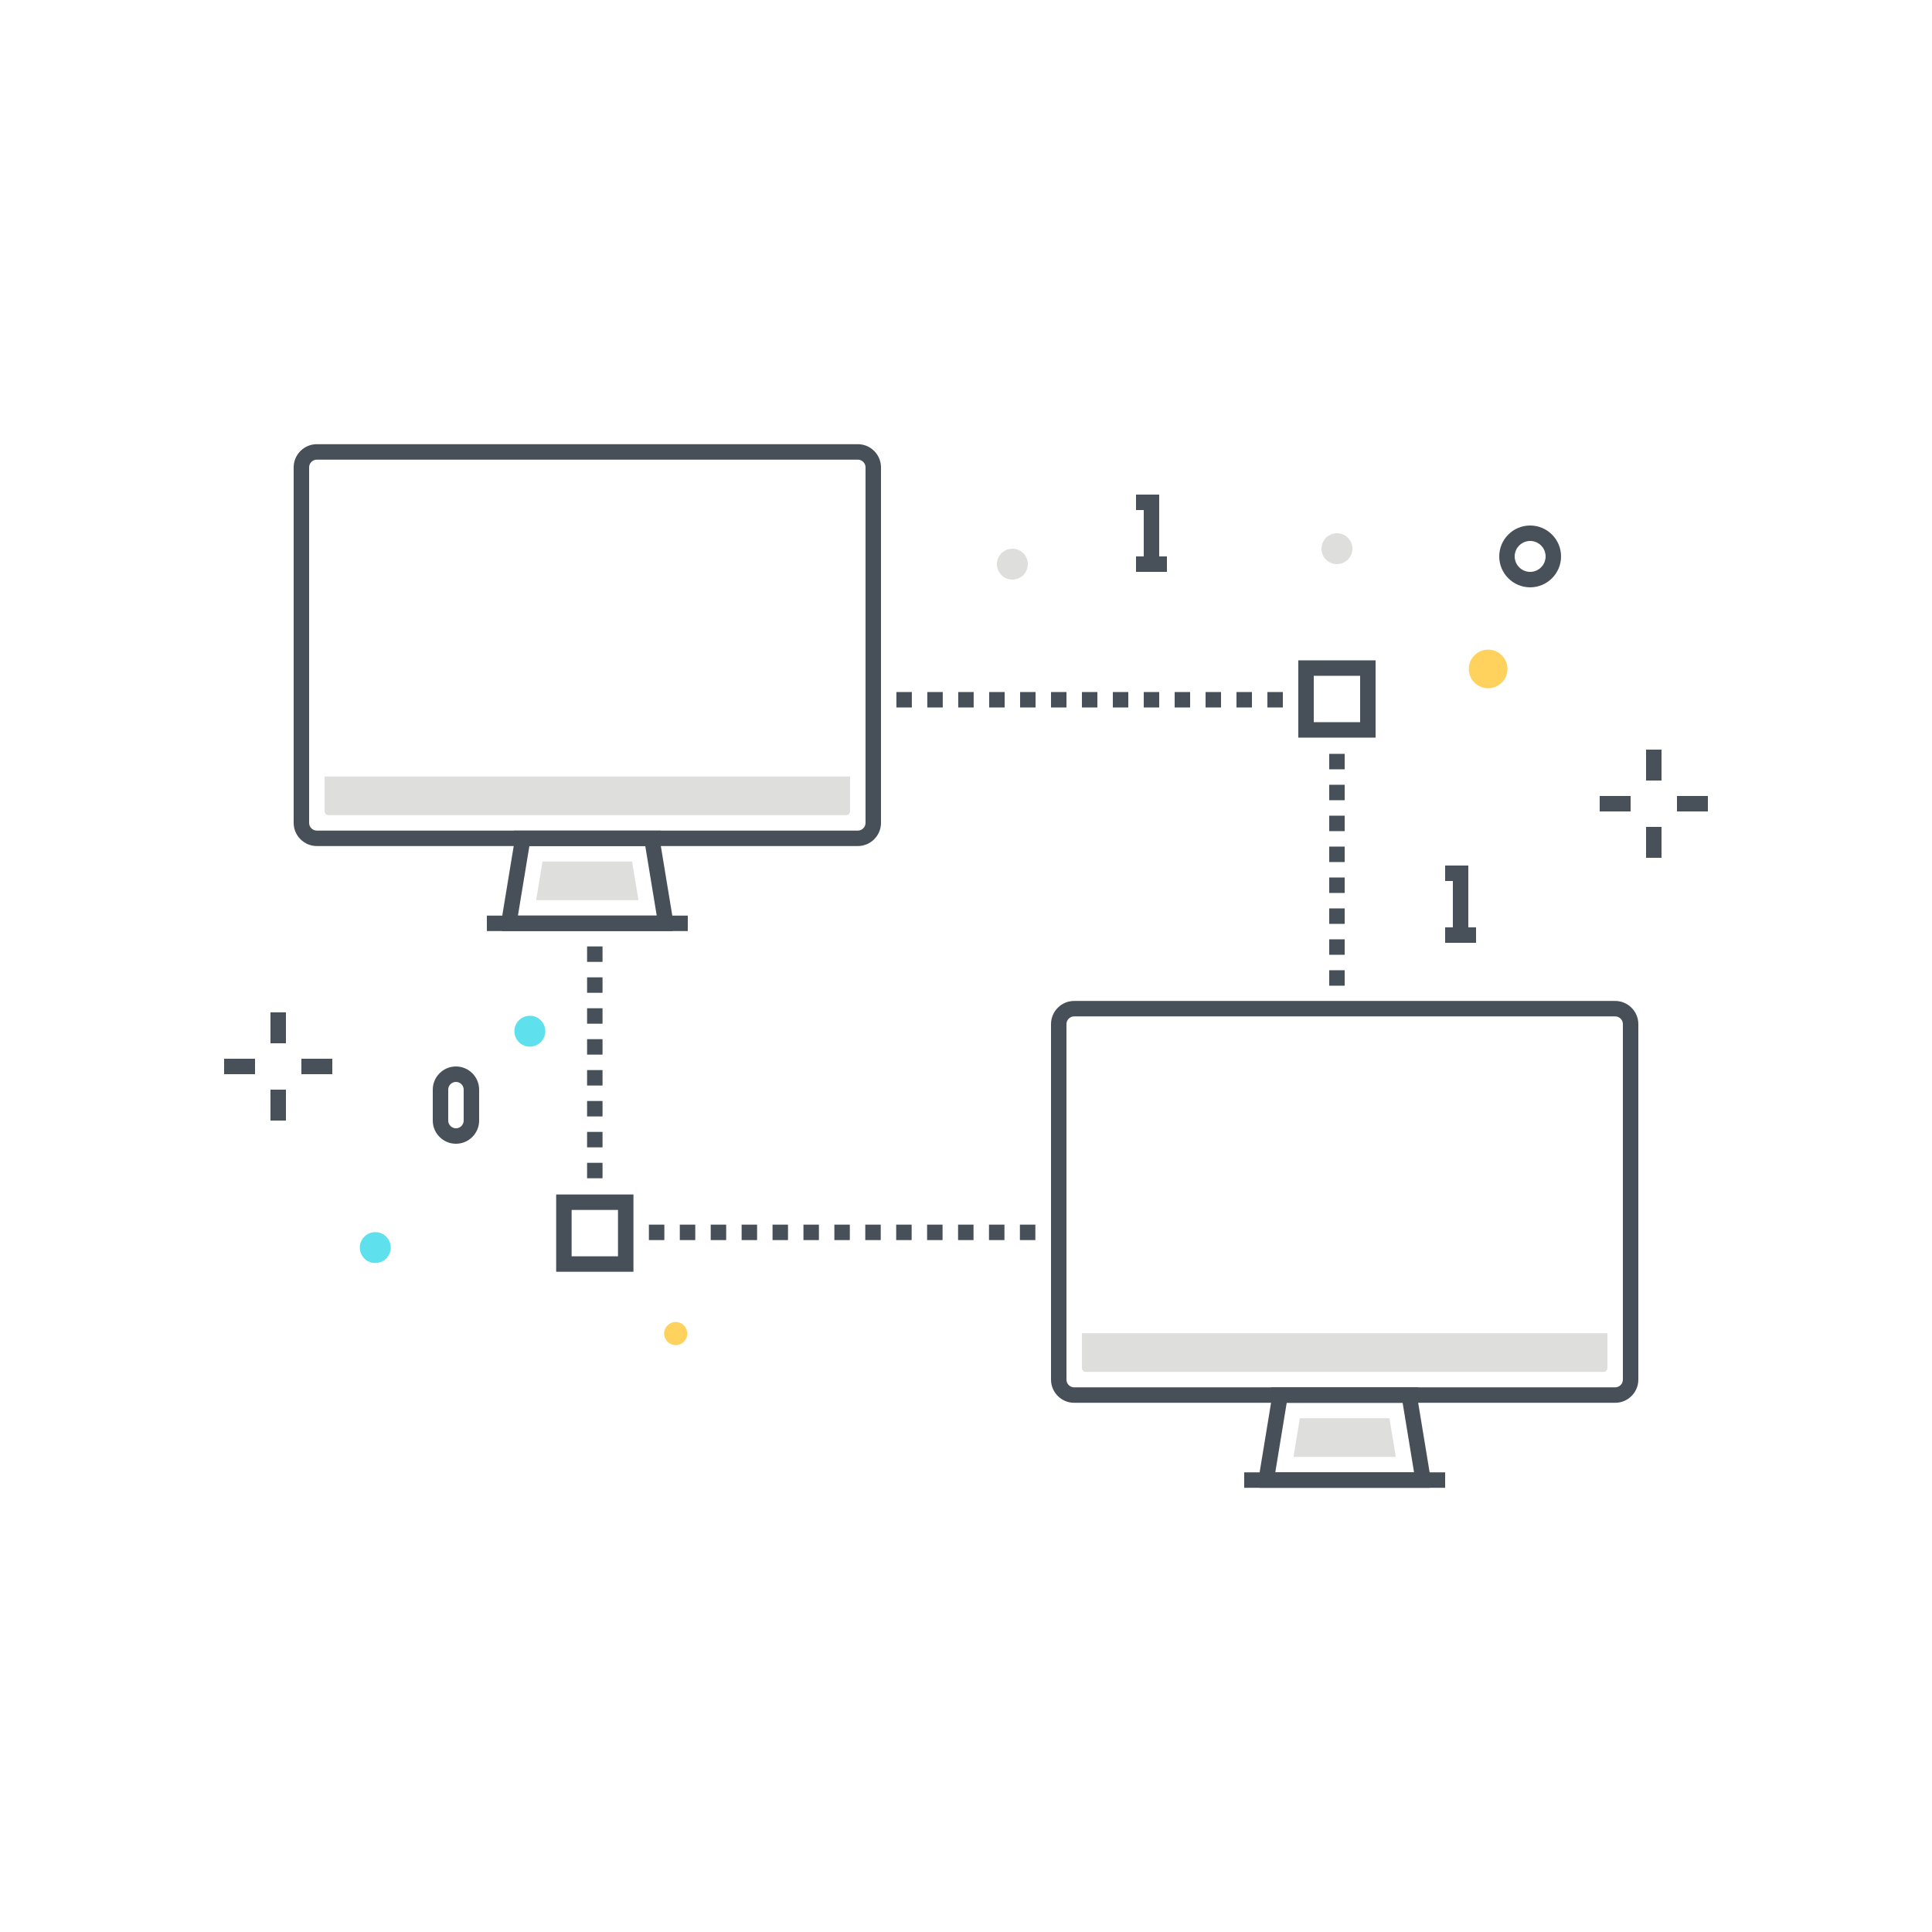 <svg xmlns="http://www.w3.org/2000/svg" width="250" height="250" viewBox="0 0 250 250">
  <g fill="none" fill-rule="evenodd">
    <path fill="#475059" d="M41,59.477 C40.449,59.477 40,59.926 40,60.477 L40,106.479 C40,107.03 40.449,107.479 41,107.479 L111,107.479 C111.551,107.479 112,107.03 112,106.479 L112,60.477 C112,59.926 111.551,59.477 111,59.477 L41,59.477 Z M111,109.479 L41,109.479 C39.346,109.479 38,108.133 38,106.479 L38,60.477 C38,58.823 39.346,57.477 41,57.477 L111,57.477 C112.654,57.477 114,58.823 114,60.477 L114,106.479 C114,108.133 112.654,109.479 111,109.479 Z"/>
    <path fill="#475059" d="M67.02,118.479 L84.98,118.479 L83.499,109.479 L68.501,109.479 L67.02,118.479 Z M87.001,120.479 L64.999,120.479 L65.013,118.358 L66.501,109.313 L66.501,107.479 L85.499,107.479 L85.499,109.396 L87.001,118.521 L87.001,120.479 Z"/>
    <polygon fill="#475059" points="63 120.479 89 120.479 89 118.479 63 118.479"/>
    <path fill="#DEDEDD" d="M42.002,100.478 L42.002,104.979 C42.002,105.255 42.226,105.479 42.502,105.479 L109.499,105.479 C109.775,105.479 109.999,105.255 109.999,104.979 L109.999,100.478 L42.002,100.478"/>
    <polyline fill="#DEDEDD" points="69.376 116.479 82.62 116.479 81.79 111.479 70.198 111.479 69.376 116.479"/>
    <path fill="#475059" d="M139,131.521 C138.448,131.521 138,131.97 138,132.521 L138,178.521 C138,179.073 138.448,179.521 139,179.521 L209,179.521 C209.552,179.521 210,179.073 210,178.521 L210,132.521 C210,131.97 209.552,131.521 209,131.521 L139,131.521 Z M209,181.521 L139,181.521 C137.346,181.521 136,180.176 136,178.521 L136,132.521 C136,130.867 137.346,129.521 139,129.521 L209,129.521 C210.654,129.521 212,130.867 212,132.521 L212,178.521 C212,180.176 210.654,181.521 209,181.521 Z"/>
    <path fill="#475059" d="M165.021,190.522 L182.979,190.522 L181.499,181.521 L166.501,181.521 L166.487,181.601 L165.021,190.522 Z M185,192.522 L163,192.522 L163.014,190.401 L164.501,181.356 L164.501,179.521 L183.499,179.521 L183.499,181.439 L185,190.563 L185,192.522 Z"/>
    <polygon fill="#475059" points="161 192.521 187 192.521 187 190.521 161 190.521"/>
    <path fill="#DEDEDD" d="M140.002,172.522 L140.002,177.022 C140.002,177.298 140.226,177.522 140.502,177.522 L207.499,177.522 C207.775,177.522 207.999,177.298 207.999,177.022 L207.999,172.522 L140.002,172.522"/>
    <polyline fill="#DEDEDD" points="167.376 188.522 180.62 188.522 179.79 183.522 168.198 183.522 167.376 188.522"/>
    <path fill="#475059" d="M170,93.449 L176,93.449 L176,87.449 L170,87.449 L170,93.449 Z M168,95.449 L178,95.449 L178,85.449 L168,85.449 L168,95.449 Z"/>
    <polygon fill="#475059" points="172 99.549 174 99.549 174 97.549 172 97.549"/>
    <polygon fill="#475059" points="172 103.549 174 103.549 174 101.549 172 101.549"/>
    <polygon fill="#475059" points="172 107.549 174 107.549 174 105.549 172 105.549"/>
    <polygon fill="#475059" points="172 111.549 174 111.549 174 109.549 172 109.549"/>
    <polygon fill="#475059" points="172 115.549 174 115.549 174 113.549 172 113.549"/>
    <polygon fill="#475059" points="172 119.549 174 119.549 174 117.549 172 117.549"/>
    <polygon fill="#475059" points="172 123.549 174 123.549 174 121.549 172 121.549"/>
    <polygon fill="#475059" points="172 127.549 174 127.549 174 125.549 172 125.549"/>
    <polygon fill="#475059" points="164.001 91.548 166.001 91.548 166.001 89.548 164.001 89.548"/>
    <polygon fill="#475059" points="160.001 91.548 162.001 91.548 162.001 89.548 160.001 89.548"/>
    <polygon fill="#475059" points="156.001 91.548 158.001 91.548 158.001 89.548 156.001 89.548"/>
    <polygon fill="#475059" points="152.001 91.548 154.001 91.548 154.001 89.548 152.001 89.548"/>
    <polygon fill="#475059" points="148.001 91.548 150.001 91.548 150.001 89.548 148.001 89.548"/>
    <polygon fill="#475059" points="144.001 91.548 146.001 91.548 146.001 89.548 144.001 89.548"/>
    <polygon fill="#475059" points="140.001 91.548 142.001 91.548 142.001 89.548 140.001 89.548"/>
    <polygon fill="#475059" points="136.001 91.548 138.001 91.548 138.001 89.548 136.001 89.548"/>
    <polygon fill="#475059" points="132.001 91.548 134.001 91.548 134.001 89.548 132.001 89.548"/>
    <polygon fill="#475059" points="128.001 91.548 130.001 91.548 130.001 89.548 128.001 89.548"/>
    <polygon fill="#475059" points="123.993 91.548 125.993 91.548 125.993 89.548 123.993 89.548"/>
    <polygon fill="#475059" points="119.993 91.548 121.993 91.548 121.993 89.548 119.993 89.548"/>
    <polygon fill="#475059" points="115.993 91.548 117.993 91.548 117.993 89.548 115.993 89.548"/>
    <path fill="#475059" d="M73.968,162.565 L79.968,162.565 L79.968,156.565 L73.968,156.565 L73.968,162.565 Z M71.968,164.565 L81.968,164.565 L81.968,154.565 L71.968,154.565 L71.968,164.565 Z"/>
    <polygon fill="#475059" points="75.968 152.467 77.968 152.467 77.968 150.467 75.968 150.467"/>
    <polygon fill="#475059" points="75.968 148.467 77.968 148.467 77.968 146.467 75.968 146.467"/>
    <polygon fill="#475059" points="75.968 144.467 77.968 144.467 77.968 142.467 75.968 142.467"/>
    <polygon fill="#475059" points="75.968 140.467 77.968 140.467 77.968 138.467 75.968 138.467"/>
    <polygon fill="#475059" points="75.968 136.467 77.968 136.467 77.968 134.467 75.968 134.467"/>
    <polygon fill="#475059" points="75.968 132.467 77.968 132.467 77.968 130.467 75.968 130.467"/>
    <polygon fill="#475059" points="75.968 128.467 77.968 128.467 77.968 126.467 75.968 126.467"/>
    <polygon fill="#475059" points="75.968 124.467 77.968 124.467 77.968 122.467 75.968 122.467"/>
    <polygon fill="#475059" points="83.967 160.467 85.967 160.467 85.967 158.467 83.967 158.467"/>
    <polygon fill="#475059" points="87.967 160.467 89.967 160.467 89.967 158.467 87.967 158.467"/>
    <polygon fill="#475059" points="91.967 160.467 93.967 160.467 93.967 158.467 91.967 158.467"/>
    <polygon fill="#475059" points="95.967 160.467 97.967 160.467 97.967 158.467 95.967 158.467"/>
    <polygon fill="#475059" points="99.967 160.467 101.967 160.467 101.967 158.467 99.967 158.467"/>
    <polygon fill="#475059" points="103.967 160.467 105.967 160.467 105.967 158.467 103.967 158.467"/>
    <polygon fill="#475059" points="107.967 160.467 109.967 160.467 109.967 158.467 107.967 158.467"/>
    <polygon fill="#475059" points="111.967 160.467 113.967 160.467 113.967 158.467 111.967 158.467"/>
    <polygon fill="#475059" points="115.967 160.467 117.967 160.467 117.967 158.467 115.967 158.467"/>
    <polygon fill="#475059" points="119.967 160.467 121.967 160.467 121.967 158.467 119.967 158.467"/>
    <polygon fill="#475059" points="123.974 160.467 125.974 160.467 125.974 158.467 123.974 158.467"/>
    <polygon fill="#475059" points="127.975 160.467 129.975 160.467 129.975 158.467 127.975 158.467"/>
    <polygon fill="#475059" points="131.975 160.467 133.975 160.467 133.975 158.467 131.975 158.467"/>
    <polygon fill="#48515A" points="35 135 37 135 37 131 35 131"/>
    <polygon fill="#48515A" points="35 145 37 145 37 141 35 141"/>
    <polygon fill="#48515A" points="39 139 43 139 43 137 39 137"/>
    <polygon fill="#48515A" points="29 139 33 139 33 137 29 137"/>
    <polygon fill="#48515A" points="213 101 215 101 215 97 213 97"/>
    <polygon fill="#48515A" points="213 111 215 111 215 107 213 107"/>
    <polygon fill="#48515A" points="217 105 221 105 221 103 217 103"/>
    <polygon fill="#48515A" points="207 105 211 105 211 103 207 103"/>
    <path fill="#FFD15D" d="M194.562,86.562 C194.562,87.667 193.667,88.562 192.562,88.562 C191.458,88.562 190.562,87.667 190.562,86.562 C190.562,85.458 191.458,84.562 192.562,84.562 C193.667,84.562 194.562,85.458 194.562,86.562"/>
    <path fill="#FFD15D" d="M192.563,85.062 C191.735,85.062 191.063,85.735 191.063,86.563 C191.063,87.39 191.735,88.062 192.563,88.062 C193.39,88.062 194.063,87.39 194.063,86.563 C194.063,85.735 193.39,85.062 192.563,85.062 Z M192.563,89.063 C191.184,89.063 190.063,87.941 190.063,86.563 C190.063,85.184 191.184,84.062 192.563,84.062 C193.941,84.062 195.063,85.184 195.063,86.563 C195.063,87.941 193.941,89.063 192.563,89.063 Z"/>
    <path fill="#5FE0ED" d="M50.562 161.438C50.562 162.542 49.667 163.438 48.562 163.438 47.458 163.438 46.562 162.542 46.562 161.438 46.562 160.333 47.458 159.438 48.562 159.438 49.667 159.438 50.562 160.333 50.562 161.438M70.562 133.438C70.562 134.542 69.667 135.438 68.562 135.438 67.458 135.438 66.562 134.542 66.562 133.438 66.562 132.333 67.458 131.438 68.562 131.438 69.667 131.438 70.562 132.333 70.562 133.438"/>
    <path fill="#FFD15D" d="M88.438,172.562 C88.438,173.115 87.99,173.562 87.438,173.562 C86.885,173.562 86.438,173.115 86.438,172.562 C86.438,172.01 86.885,171.562 87.438,171.562 C87.99,171.562 88.438,172.01 88.438,172.562"/>
    <path fill="#FFD15D" d="M87.438,172.063 C87.162,172.063 86.937,172.287 86.937,172.563 C86.937,172.838 87.162,173.063 87.438,173.063 C87.713,173.063 87.937,172.838 87.937,172.563 C87.937,172.287 87.713,172.063 87.438,172.063 Z M87.438,174.063 C86.61,174.063 85.937,173.39 85.937,172.563 C85.937,171.735 86.61,171.063 87.438,171.063 C88.265,171.063 88.938,171.735 88.938,172.563 C88.938,173.39 88.265,174.063 87.438,174.063 Z"/>
    <path fill="#DEDEDD" d="M133 73C133 74.105 132.105 75 131 75 129.895 75 129 74.105 129 73 129 71.895 129.895 71 131 71 132.105 71 133 71.895 133 73M175 71C175 72.105 174.105 73 173 73 171.895 73 171 72.105 171 71 171 69.895 171.895 69 173 69 174.105 69 175 69.895 175 71"/>
    <path fill="#48515A" d="M198,70 C196.897,70 196,70.897 196,72 C196,73.103 196.897,74 198,74 C199.103,74 200,73.103 200,72 C200,70.897 199.103,70 198,70 Z M198,76 C195.794,76 194,74.206 194,72 C194,69.794 195.794,68 198,68 C200.206,68 202,69.794 202,72 C202,74.206 200.206,76 198,76 Z"/>
    <polyline fill="#48515A" points="150 73 148 73 148 65.999 147 65.999 147 63.999 150 63.999 150 73"/>
    <polygon fill="#48515A" points="147 74 151 74 151 72 147 72"/>
    <polyline fill="#48515A" points="190 121 188 121 188 113.999 187 113.999 187 111.999 190 111.999 190 121"/>
    <polygon fill="#48515A" points="187 122 191 122 191 120 187 120"/>
    <path fill="#48515A" d="M59,140 C58.449,140 58,140.448 58,141 L58,145.001 C58,145.553 58.449,146.001 59,146.001 C59.551,146.001 60,145.553 60,145.001 L60,141 C60,140.448 59.551,140 59,140 Z M59,148.001 C57.346,148.001 56,146.655 56,145.001 L56,141 C56,139.346 57.346,138 59,138 C60.654,138 62,139.346 62,141 L62,145.001 C62,146.655 60.654,148.001 59,148.001 Z"/>
  </g>
</svg>
